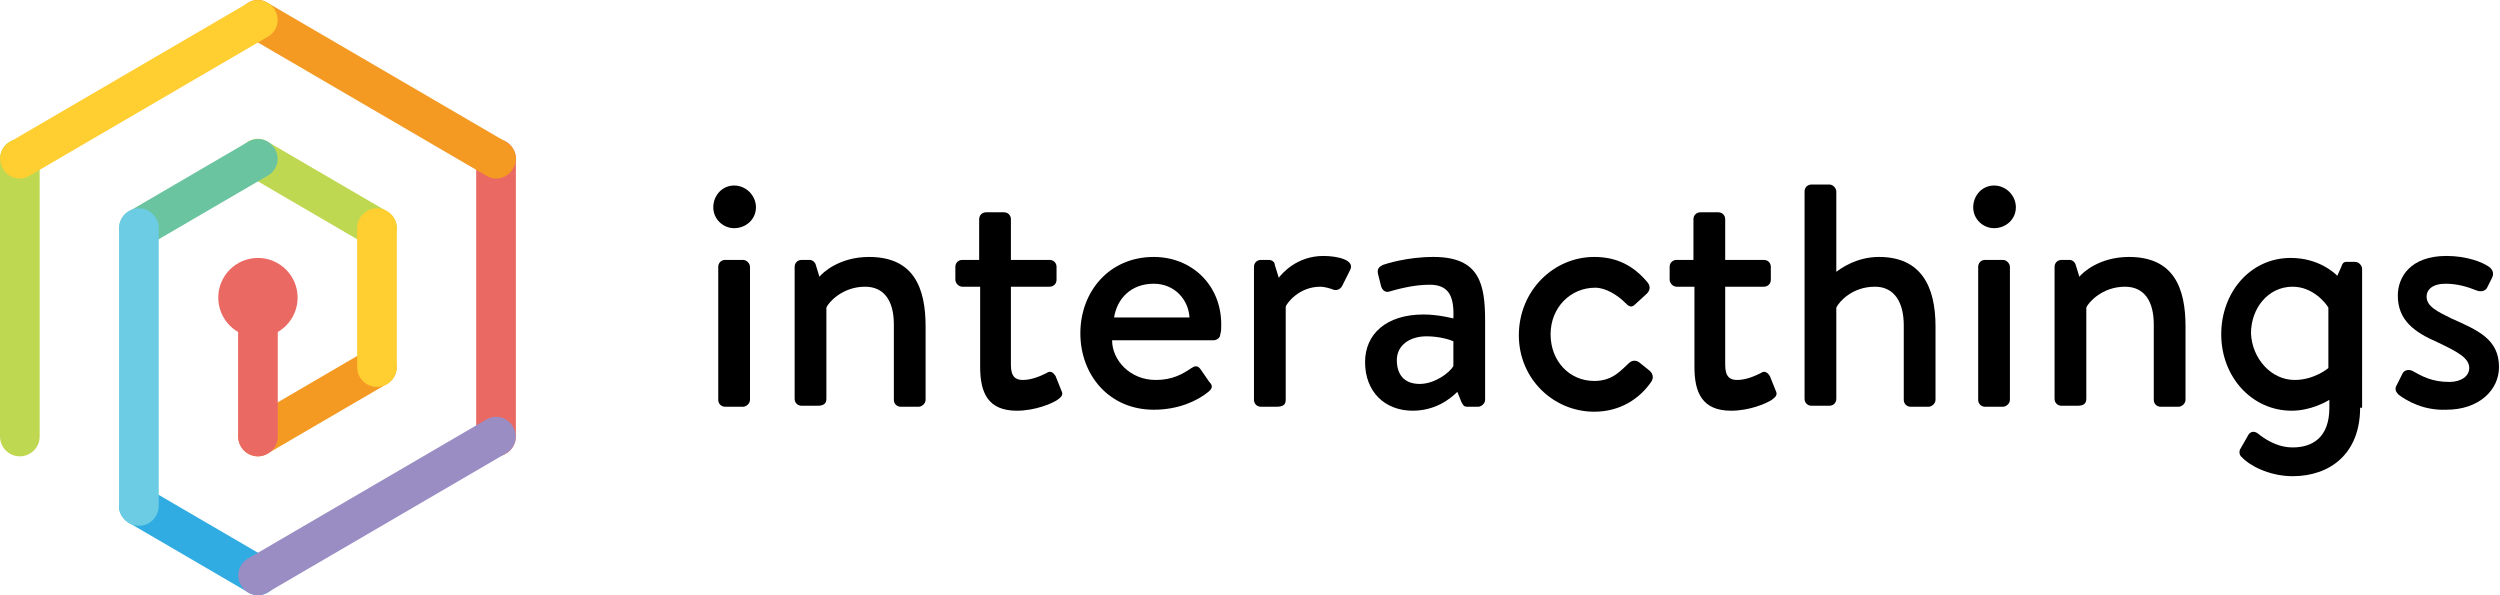 <svg version="1.1" id="Logo"
	 xmlns="http://www.w3.org/2000/svg" xmlns:xlink="http://www.w3.org/1999/xlink" xmlns:a="http://ns.adobe.com/AdobeSVGViewerExtensions/3.0/"
	 x="0px" y="0px" width="252px" height="60px" viewBox="0 0 252 60" enable-background="new 0 0 252 60" xml:space="preserve">
<g id="Logo-symbol">
	<g id="Logo-symbol_x5F_2">
		<path fill="#F49A23" d="M26,46c-0.7,0-1.4-0.4-1.7-1c-0.6-1-0.2-2.2,0.7-2.7l12-7c1-0.6,2.2-0.2,2.7,0.7c0.6,1,0.2,2.2-0.7,2.7
			l-12,7C26.7,45.9,26.3,46,26,46z"/>
	</g>
	<g id="Logo-symbol_x5F_1">
		<path fill="#EA6963" d="M26,46c-1.1,0-2-0.9-2-2V30c0-1.1,0.9-2,2-2c1.1,0,2,0.9,2,2v14C28,45.1,27.1,46,26,46z"/>
	</g>
	<g id="Logo-symbol_x5F_4">
		<path fill="#BFD852" d="M38,25c-0.3,0-0.7-0.1-1-0.3l-12-7c-1-0.6-1.3-1.8-0.7-2.7c0.6-1,1.8-1.3,2.7-0.7l12,7
			c1,0.6,1.3,1.8,0.7,2.7C39.4,24.6,38.7,25,38,25z"/>
	</g>
	<g id="Logo-symbol_x5F_7">
		<path fill="#31ACE2" d="M26,60c-0.3,0-0.7-0.1-1-0.3l-12-7c-1-0.6-1.3-1.8-0.7-2.7c0.6-1,1.8-1.3,2.7-0.7l12,7
			c1,0.6,1.3,1.8,0.7,2.7C27.4,59.6,26.7,60,26,60z"/>
	</g>
	<g id="Logo-symbol_x5F_3">
		<path fill="#FFCE30" d="M38,39c-1.1,0-2-0.9-2-2V23c0-1.1,0.9-2,2-2c1.1,0,2,0.9,2,2v14C40,38.1,39.1,39,38,39z"/>
	</g>
	<g id="Logo-symbol_x5F_5">
		<path fill="#6BC4A0" d="M14,25c-0.7,0-1.4-0.4-1.7-1c-0.6-1-0.2-2.2,0.7-2.7l12-7c1-0.6,2.2-0.2,2.7,0.7c0.6,1,0.2,2.2-0.7,2.7
			l-12,7C14.7,24.9,14.3,25,14,25z"/>
	</g>
	<g id="Logo-symbol_x5F_6">
		<path fill="#6BCCE3" d="M14,53c-1.1,0-2-0.9-2-2V23c0-1.1,0.9-2,2-2c1.1,0,2,0.9,2,2v28C16,52.1,15.1,53,14,53z"/>
	</g>
	<g id="Logo-symbol_x5F_9">
		<path fill="#EA6963" d="M50,46c-1.1,0-2-0.9-2-2V16c0-1.1,0.9-2,2-2c1.1,0,2,0.9,2,2v28C52,45.1,51.1,46,50,46z"/>
	</g>
	<g id="Logo-symbol_x5F_8">
		<path fill="#9A8DC3" d="M26,60c-0.7,0-1.4-0.4-1.7-1c-0.6-1-0.2-2.2,0.7-2.7l24-14c1-0.6,2.2-0.2,2.7,0.7c0.6,1,0.2,2.2-0.7,2.7
			l-24,14C26.7,59.9,26.3,60,26,60z"/>
	</g>
	<g id="Logo-symbol_x5F_10">
		<path fill="#F49A23" d="M50,18c-0.3,0-0.7-0.1-1-0.3l-24-14c-1-0.6-1.3-1.8-0.7-2.7c0.6-1,1.8-1.3,2.7-0.7l24,14
			c1,0.6,1.3,1.8,0.7,2.7C51.4,17.6,50.7,18,50,18z"/>
	</g>
	<g id="Logo-symbol_x5F_12">
		<path fill="#BFD852" d="M2,46c-1.1,0-2-0.9-2-2V16c0-1.1,0.9-2,2-2c1.1,0,2,0.9,2,2v28C4,45.1,3.1,46,2,46z"/>
	</g>
	<g id="Logo-symbol_x5F_11">
		<path fill="#FFCE30" d="M2,18c-0.7,0-1.4-0.4-1.7-1c-0.6-1-0.2-2.2,0.7-2.7l24-14c1-0.6,2.2-0.2,2.7,0.7c0.6,1,0.2,2.2-0.7,2.7
			l-24,14C2.7,17.9,2.3,18,2,18z"/>
	</g>
	<g id="Logo-symbol_x5F_dot">
		<circle fill="#EA6963" cx="26" cy="30" r="4"/>
	</g>
</g>
<g>
	<path d="M71.9,20.9c0-1.2,0.9-2.2,2.1-2.2c1.2,0,2.2,1,2.2,2.2c0,1.2-1,2.1-2.2,2.1C72.9,23,71.9,22.1,71.9,20.9z M72.4,26.9
		c0-0.4,0.3-0.7,0.7-0.7h1.8c0.4,0,0.7,0.4,0.7,0.7v13.4c0,0.4-0.4,0.7-0.7,0.7h-1.8c-0.4,0-0.7-0.3-0.7-0.7V26.9z"/>
	<path d="M80.1,26.9c0-0.4,0.3-0.7,0.7-0.7h0.8c0.3,0,0.5,0.2,0.6,0.4l0.4,1.3c0.3-0.4,2-2,5-2c4.5,0,5.7,3.1,5.7,7v7.4
		c0,0.4-0.4,0.7-0.7,0.7h-1.8c-0.4,0-0.7-0.3-0.7-0.7v-7.6c0-2.4-1-3.8-2.9-3.8c-2.3,0-3.7,1.6-3.9,2.1v9.2c0,0.5-0.3,0.7-0.9,0.7
		h-1.6c-0.4,0-0.7-0.3-0.7-0.7V26.9z"/>
	<path d="M98.6,28.9H97c-0.4,0-0.7-0.4-0.7-0.7v-1.3c0-0.4,0.3-0.7,0.7-0.7h1.7v-4.1c0-0.4,0.3-0.7,0.7-0.7h1.8
		c0.4,0,0.7,0.3,0.7,0.7v4.1h3.9c0.4,0,0.7,0.3,0.7,0.7v1.3c0,0.4-0.3,0.7-0.7,0.7h-3.9v7.9c0,1.2,0.5,1.5,1.2,1.5
		c0.9,0,1.8-0.4,2.4-0.7c0.4-0.3,0.7,0,0.9,0.3l0.6,1.5c0.2,0.4,0,0.6-0.4,0.9c-0.6,0.4-2.3,1.1-4.1,1.1c-2.9,0-3.7-1.8-3.7-4.4
		V28.9z"/>
	<path d="M116.3,25.9c3.8,0,6.8,2.8,6.8,6.8c0,0.3,0,0.8-0.1,1c0,0.4-0.4,0.6-0.7,0.6h-10.2c0,2,1.8,4,4.4,4c1.7,0,2.7-0.6,3.6-1.2
		c0.3-0.2,0.6-0.3,0.9,0.1l0.9,1.3c0.3,0.3,0.4,0.6-0.1,1c-1.1,0.9-3,1.8-5.5,1.8c-4.5,0-7.4-3.5-7.4-7.7
		C108.9,29.4,111.8,25.9,116.3,25.9z M119.9,32c-0.1-1.8-1.5-3.4-3.6-3.4c-2.3,0-3.7,1.5-4,3.4H119.9z"/>
	<path d="M126.4,26.9c0-0.4,0.3-0.7,0.7-0.7h0.8c0.3,0,0.6,0.2,0.6,0.5l0.4,1.3c0.3-0.4,1.8-2.2,4.5-2.2c1.4,0,3.2,0.4,2.7,1.4
		l-0.8,1.6c-0.2,0.4-0.6,0.5-0.9,0.4c-0.2-0.1-0.9-0.3-1.3-0.3c-2.2,0-3.4,1.7-3.5,2v9.4c0,0.6-0.4,0.7-1,0.7h-1.5
		c-0.4,0-0.7-0.3-0.7-0.7V26.9z"/>
	<path d="M143.5,31.7c1.5,0,3,0.4,3,0.4c0.1-2.3-0.5-3.4-2.4-3.4c-1.7,0-3.4,0.5-4.1,0.7c-0.4,0.1-0.7-0.2-0.8-0.6l-0.3-1.2
		c-0.1-0.5,0.1-0.7,0.5-0.9c0.3-0.1,2.4-0.8,5.1-0.8c4.7,0,5.2,2.8,5.2,6.5v7.9c0,0.4-0.4,0.7-0.7,0.7h-1.1c-0.3,0-0.4-0.1-0.6-0.5
		l-0.4-1c-0.8,0.8-2.3,1.9-4.5,1.9c-2.8,0-4.8-1.9-4.8-4.9C137.6,33.7,139.7,31.7,143.5,31.7z M143.1,38.7c1.5,0,3-1.1,3.4-1.8v-2.5
		c-0.2-0.1-1.3-0.5-2.7-0.5c-1.7,0-3,0.9-3,2.4C140.8,37.7,141.5,38.7,143.1,38.7z"/>
	<path d="M160.7,25.9c2.3,0,4,0.9,5.4,2.6c0.3,0.4,0.2,0.8-0.1,1.1l-1.2,1.1c-0.4,0.4-0.7,0.1-1-0.2c-0.7-0.7-1.9-1.5-3-1.5
		c-2.5,0-4.5,2-4.5,4.7c0,2.7,1.9,4.7,4.4,4.7c1.9,0,2.7-1.1,3.5-1.8c0.3-0.3,0.7-0.3,1-0.1l1,0.8c0.4,0.3,0.5,0.7,0.3,1.1
		c-1.2,1.8-3.2,3.1-5.8,3.1c-4.1,0-7.6-3.3-7.6-7.7C153.1,29.3,156.6,25.9,160.7,25.9z"/>
	<path d="M170.7,28.9H169c-0.4,0-0.7-0.4-0.7-0.7v-1.3c0-0.4,0.3-0.7,0.7-0.7h1.7v-4.1c0-0.4,0.3-0.7,0.7-0.7h1.8
		c0.4,0,0.7,0.3,0.7,0.7v4.1h3.9c0.4,0,0.7,0.3,0.7,0.7v1.3c0,0.4-0.3,0.7-0.7,0.7h-3.9v7.9c0,1.2,0.5,1.5,1.2,1.5
		c0.9,0,1.8-0.4,2.4-0.7c0.4-0.3,0.7,0,0.9,0.3l0.6,1.5c0.2,0.4,0,0.6-0.4,0.9c-0.6,0.4-2.3,1.1-4.1,1.1c-2.9,0-3.7-1.8-3.7-4.4
		V28.9z"/>
	<path d="M181.9,19.3c0-0.4,0.3-0.7,0.7-0.7h1.8c0.4,0,0.7,0.4,0.7,0.7v8.1c0.4-0.3,2-1.5,4.3-1.5c4.2,0,5.7,2.9,5.7,7v7.4
		c0,0.4-0.4,0.7-0.7,0.7h-1.8c-0.4,0-0.7-0.3-0.7-0.7v-7.5c0-2.4-1-3.9-2.9-3.9c-2.3,0-3.6,1.5-3.9,2.1v9.2c0,0.4-0.3,0.7-0.7,0.7
		h-1.8c-0.4,0-0.7-0.3-0.7-0.7V19.3z"/>
	<path d="M198.9,20.9c0-1.2,0.9-2.2,2.1-2.2c1.2,0,2.2,1,2.2,2.2c0,1.2-1,2.1-2.2,2.1C199.9,23,198.9,22.1,198.9,20.9z M199.4,26.9
		c0-0.4,0.3-0.7,0.7-0.7h1.8c0.4,0,0.7,0.4,0.7,0.7v13.4c0,0.4-0.4,0.7-0.7,0.7h-1.8c-0.4,0-0.7-0.3-0.7-0.7V26.9z"/>
	<path d="M207.1,26.9c0-0.4,0.3-0.7,0.7-0.7h0.8c0.3,0,0.5,0.2,0.6,0.4l0.4,1.3c0.3-0.4,2-2,5-2c4.5,0,5.7,3.1,5.7,7v7.4
		c0,0.4-0.4,0.7-0.7,0.7h-1.8c-0.4,0-0.7-0.3-0.7-0.7v-7.6c0-2.4-1-3.8-2.9-3.8c-2.3,0-3.7,1.6-3.9,2.1v9.2c0,0.5-0.3,0.7-0.9,0.7
		h-1.6c-0.4,0-0.7-0.3-0.7-0.7V26.9z"/>
	<path d="M237.9,41.1c0,4.6-3,6.9-6.8,6.9c-2.5,0-4.5-1.2-5.1-1.9c-0.3-0.2-0.3-0.6-0.2-0.8l0.8-1.4c0.2-0.4,0.6-0.5,1-0.2
		c0.5,0.4,1.8,1.4,3.5,1.4c2,0,3.7-1,3.7-4v-0.8c-0.3,0.2-1.9,1.1-3.8,1.1c-4,0-7.1-3.4-7.1-7.7c0-4.2,2.9-7.7,7-7.7
		c2.8,0,4.4,1.5,4.7,1.8l0.4-0.9c0.1-0.3,0.2-0.5,0.5-0.5h0.9c0.4,0,0.7,0.4,0.7,0.7V41.1z M231.3,38.3c2,0,3.4-1.2,3.4-1.2V31
		c-0.3-0.5-1.6-2.1-3.6-2.1c-2.5,0-4.2,2.2-4.2,4.7C227,36.1,228.9,38.3,231.3,38.3z"/>
	<path d="M241.8,39.8c-0.2-0.2-0.4-0.4-0.3-0.8l0.7-1.4c0.2-0.3,0.6-0.4,1-0.2c0.9,0.5,1.9,1.1,3.7,1.1c1.2,0,2-0.6,2-1.4
		c0-1-1.1-1.6-3.2-2.6c-2.3-1-4-2.2-4-4.7c0-1.9,1.3-4,4.9-4c2,0,3.6,0.6,4.3,1.1c0.4,0.3,0.5,0.7,0.3,1.1l-0.5,1
		c-0.2,0.4-0.7,0.4-1,0.3c-1-0.4-2-0.7-3.2-0.7c-1.3,0-1.9,0.6-1.9,1.3c0,1,1.1,1.5,2.5,2.2c2.7,1.2,4.8,2.1,4.8,4.9
		c0,2.3-2,4.3-5.3,4.3C244.3,41.4,242.6,40.4,241.8,39.8z"/>
</g>
</svg>
